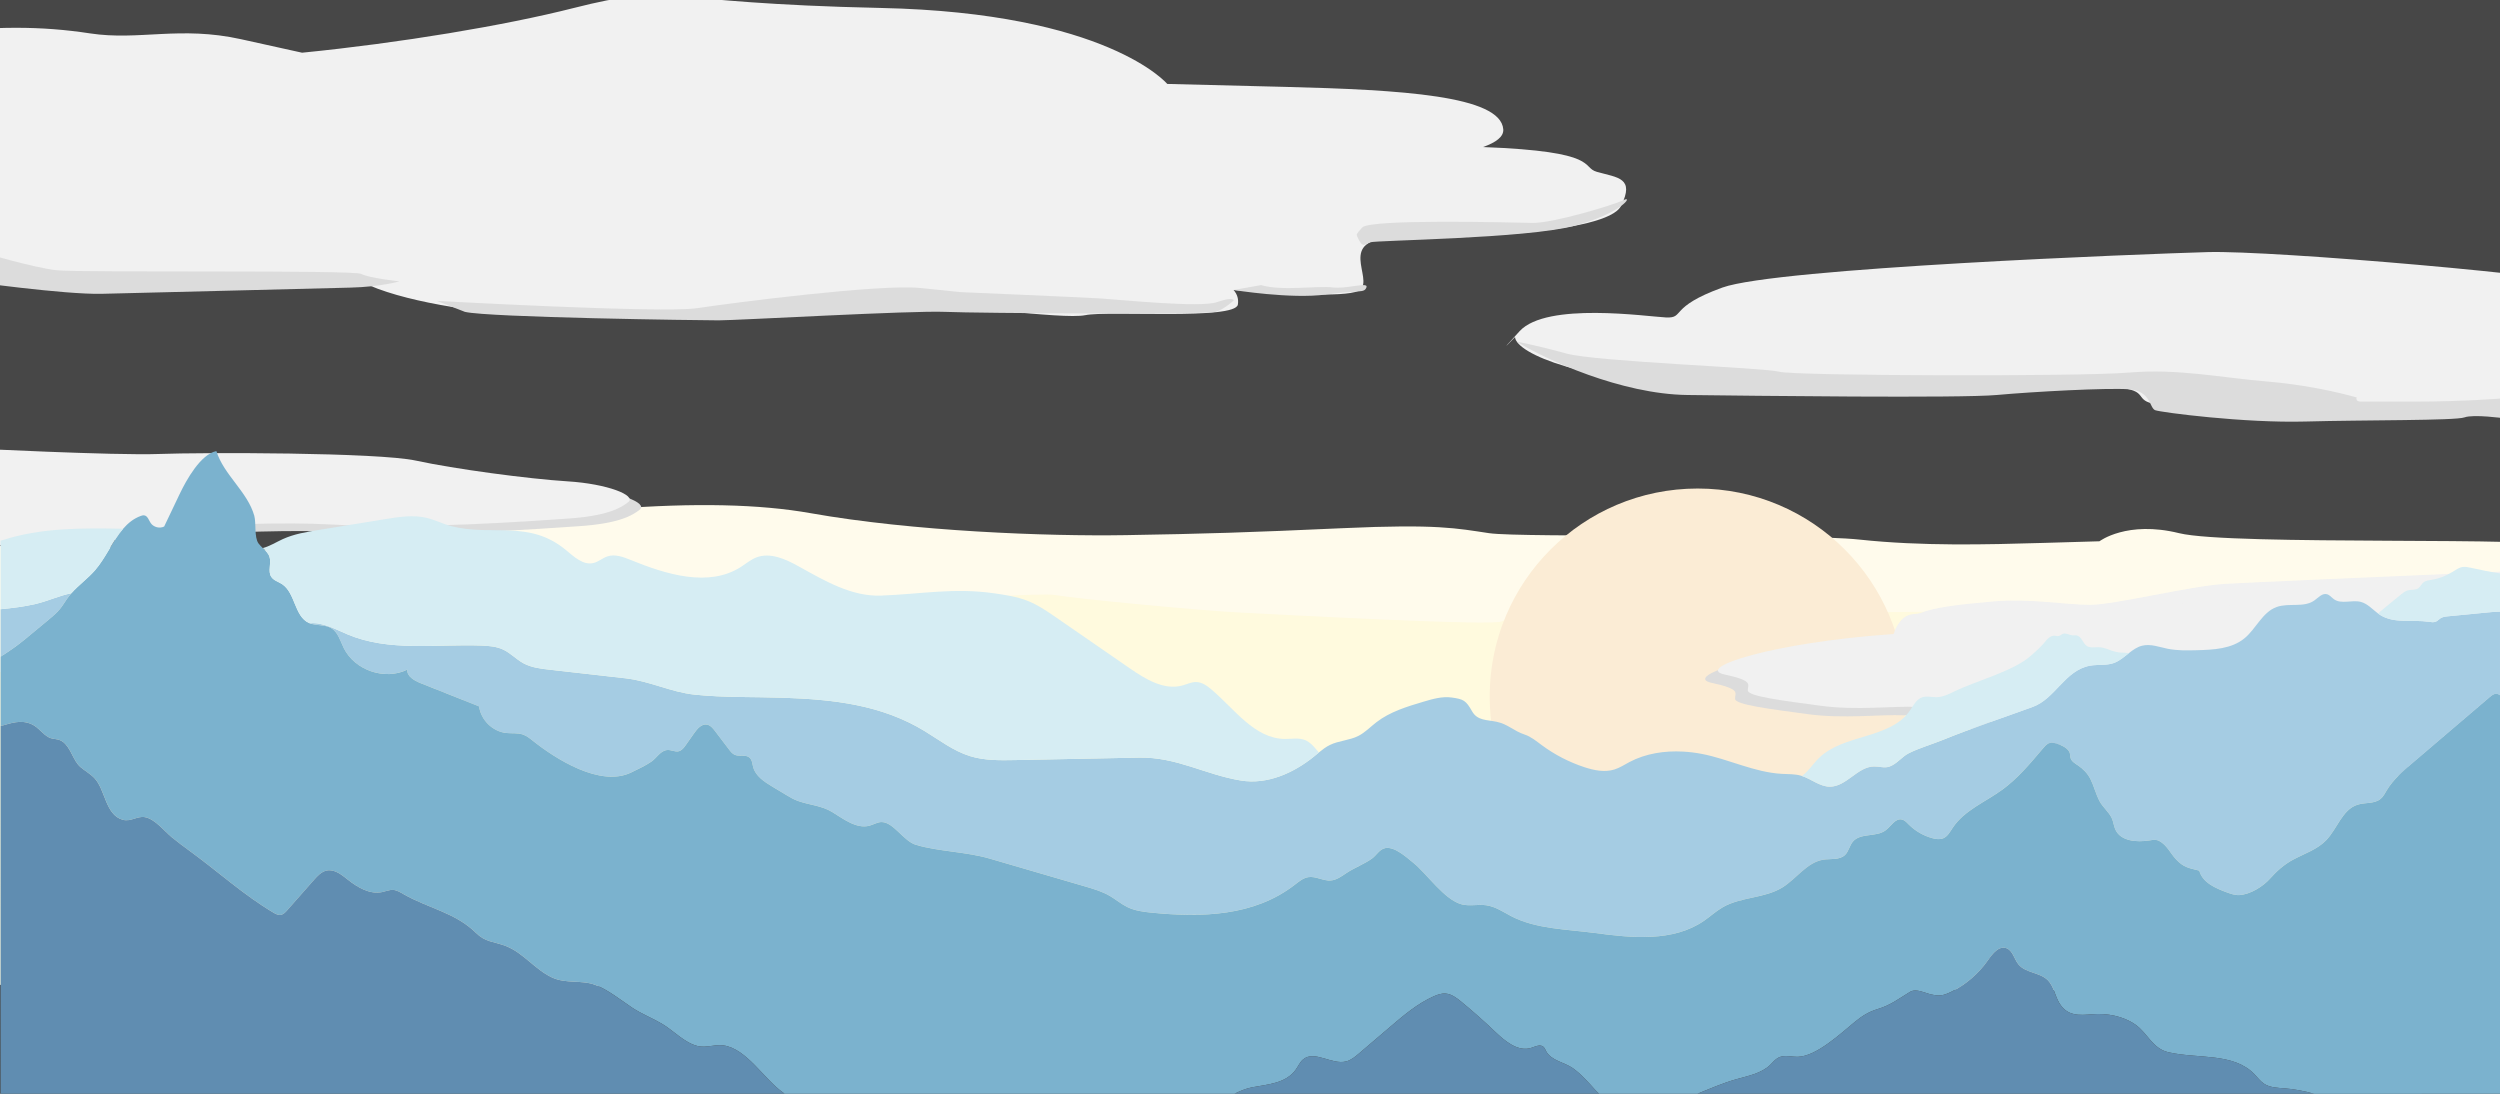 <?xml version="1.0" encoding="utf-8"?>
<!-- Generator: Adobe Illustrator 16.2.0, SVG Export Plug-In . SVG Version: 6.00 Build 0)  -->
<!DOCTYPE svg PUBLIC "-//W3C//DTD SVG 1.1//EN" "http://www.w3.org/Graphics/SVG/1.1/DTD/svg11.dtd">
<svg version="1.1" id="Layer_1" xmlns="http://www.w3.org/2000/svg" xmlns:xlink="http://www.w3.org/1999/xlink" x="0px" y="0px"
	 width="1920px" height="840px" viewBox="0 0 1920 840" enable-background="new 0 0 1920 840" xml:space="preserve">
<rect x="0" y="0" width="1920" height="840" fill="#333333" stroke="none"/>
<path fill="#FFFBEA" d="M242.954,423.349c180.255-33.758,301.272-43.146,379.618-29.217
	c78.345,13.929,181.528,17.874,242.039,16.857c60.51-1.018,94.267-2.052,166.878-5.355c72.61-3.304,87.262,0.158,112.103,3.841
	c24.842,3.684,236.942-0.14,284.713,4.956c47.771,5.097,96.772,3.821,140.426,2.548c43.652-1.272,43.651-1.272,43.651-1.272
	s21.083-16.124,61.146-6.23c40.063,9.895,291.45,2.119,289.263,10.525c-2.188,8.407-37.671,56.215-37.671,56.215l17.196,187.261
	l-2094.267-22.93l-6.37-224.204"/>
<path fill="#FFF9DA" d="M-185.657,526.358c0,0,625.749-33.49,666.06-42.859c40.31-9.369,311.011-29.753,329.481-26.567
	c18.472,3.187,113.376,12.039,139.49,13.346c26.116,1.306,202.134,10.994,204.252,6.787c2.118-4.209,337.787-7.364,337.787-7.364
	L2077.4,585.596l-82.804,175.796L-272.92,755.66"/>
<path fill="#D8D8D8" d="M-16.315,350.019c0,0,113.375,5.732,147.134,4.459c33.759-1.273,168.153-1.274,197.453,5.096
	c29.299,6.369,85.986,14.013,116.561,15.924c30.573,1.91,52.867,10.827,46.497,15.923s-17.404,10.712-46.497,12.681
	c-29.093,1.97-114.013,8.339-182.166,4.518c-68.153-3.821-216.56,7.007-260.509,17.202"/>
<circle fill="#FBEAD0" cx="1303.813" cy="534.918" r="159.732"/>
<path fill="#D8D8D8" d="M1443.651,493.422c-92.516,6.442-152.366,26.075-129.009,31.039c23.358,4.963,17.48,7.872,17.905,12.355
	c0.424,4.483,27.052,7.763,55.563,11.618c28.512,3.855,55.475,0.036,74.562,0.943s75.168,17.94,102.691,20.993
	s390.082,35.592,390.082,35.592l-5.646-109.226c0,0-103.821-2.469-153.176-10.555c-49.354-8.085-94.253-15.959-124.186-16.743
	c-29.935-0.784-31.417,16.999-32.689,16.938c-1.271-0.061-8.674-5.348-43.691-6.458c-35.019-1.11-105.337,1.843-113.607,1.449"/>
<path fill="#EFEFEF" d="M1583.462,519.534c-92.104-10.828-138.575-16.033-127.389-37.13c7.146-13.479,14.289-9.82,18.472-11.492
	c10.503-4.198,27.389-6.469,56.051-8.967s55.414,2.598,74.522,2.598s75.935-14.351,103.572-16.093
	c27.637-1.742,391.331-17.028,391.331-17.028l-10.827,108.834c0,0-103.821-2.465-153.503,3.269
	c-49.683,5.732-94.904,11.466-124.842,10.827c-29.937-0.638-30.573-18.472-31.848-18.472c-1.273,0-8.918,4.93-43.949,4.376
	c-35.03-0.554-105.131-6.843-113.41-6.843"/>
<path fill="#EFEFEF" d="M1453.448,486.984c-92.516,6.441-152.366,26.074-129.009,31.039c23.358,4.963,17.48,7.871,17.905,12.354
	c0.424,4.484,27.052,7.763,55.563,11.619c28.512,3.854,55.475,0.036,74.562,0.943c19.087,0.906,75.168,17.939,102.691,20.992
	c27.523,3.054,390.082,35.593,390.082,35.593l-5.646-109.227c0,0-103.821-2.468-153.176-10.554
	c-49.354-8.085-94.253-15.959-124.186-16.743c-29.935-0.785-31.417,16.999-32.689,16.938c-1.271-0.061-8.674-5.348-43.691-6.457
	c-35.019-1.11-105.337,1.843-113.607,1.448"/>
<path fill="#EFEFEF" d="M-25.109,344.203c0,0,113.375,5.732,147.134,4.458c33.759-1.274,168.153-1.274,197.452,5.096
	c29.3,6.37,85.987,14.013,116.562,15.924c30.574,1.911,52.867,10.828,46.497,15.923s-17.404,10.711-46.497,12.68
	s-114.013,8.338-182.166,4.517C185.719,398.98,37.312,409.808-6.637,420"/>
<path fill="#EFEFEF" d="M1244.954,158.138c-10.83,21.65-128.658,24.84-173.89,24.84c-45.221,0-15.92,30.57-26.43,39.55
	c-6.871,5.87-50.861,3.77-97.23,0.19c2.869,3.36,3.931,7.05,3.279,11.18c-1.91,12.06-99.359,4.49-117.189,8.15
	c-17.84,3.65-104.46-9.39-137.58-8.15c-33.13,1.24-238.86,10.22-288.54,8.15c-40.72-1.7-100.68-10.77-129.42-25.56l-189.04-3.771
	c-37.55,3.81-232.12-29.51-258.06-32.54c-25.94-3.03-17.08-44.01-9.58-59.18c6.96-14.09,72.59-18.4,81.95-18.94
	c-4.67,10.57,1.11-0.06,1.11-0.06s-0.39,0.02-1.11,0.06c0.32-0.73,0.69-1.55,1.11-2.48c2.56-5.65,8.09-13.28,15.46-21.05l-11.15-3.2
	l36.95-49.68c50.95-5.73,85.98-5.73,123.56,0s68.97-5.92,115.93,4.46c42.56,9.41,46.55,10.29,46.92,10.37c0,0,0,0,0.01,0
	c75.24-7.48,155.63-20.88,208.391-34.28c77.819-19.75,62.119-3.81,236.199-0.08s219.84,58.35,219.84,58.35s0,0,90.111,2.25
	c90.119,2.24,165.889,6.77,167.949,32.57c0.449,5.68-5.51,10.07-15.539,13.65c90.93,3.43,74.809,15.52,87.521,19.08
	C1242.405,136.478,1255.784,136.478,1244.954,158.138z"/>
<g>
	<path fill="#9BC7E0" d="M0.445,467.868v36.459c6.366-4.046,12.631-8.326,18.586-13.251c5.943-4.916,11.887-9.832,17.833-14.748
		c3.265-2.695,6.549-5.417,9.217-8.701c2.359-2.911,4.193-6.212,6.444-9.207c0.725-0.969,1.492-1.9,2.29-2.806
		c-9.238,1.786-18.107,6.033-27.363,8.2C18.771,465.85,9.675,466.992,0.445,467.868z"/>
	<path fill="#9BC7E0" d="M1910.673,470.34c-10.134,0.982-20.274,1.969-30.409,2.954c-2.064,0.201-4.221,0.431-5.974,1.551
		c-1.231,0.789-2.194,1.982-3.533,2.57c-1.702,0.741-3.649,0.372-5.48,0.106c-12.548-1.828-26.495,1.563-37.234-5.172
		c-0.6-0.378-1.182-0.79-1.758-1.216c-4.322-3.213-8.019-7.539-13.197-8.883c-6.797-1.761-14.889,2.024-20.61-2.038
		c-1.843-1.302-3.265-3.343-5.453-3.883c-3.634-0.893-6.591,2.702-9.646,4.86c-8.107,5.722-19.643,1.622-28.965,5.008
		c-10.963,3.98-15.738,16.777-24.787,24.13c-9.895,8.032-23.65,8.715-36.389,9.037c-7.509,0.188-15.097,0.372-22.458-1.117
		c-6.483-1.315-13.079-3.925-19.514-2.377c-3.853,0.927-7.078,3.226-10.229,5.703c-3.745,2.943-7.392,6.152-11.842,7.689
		c-5.783,2.001-12.173,0.898-18.191,2.004c-19.064,3.509-26.495,25.271-43.809,31.615c-22.647,8.301-46.226,16.06-69.041,25.336
		c-8.513,3.464-18.132,6.201-26.256,10.272c-5.258,2.634-9.384,8.468-14.967,10.311c-3.729,1.229-7.766-0.234-11.689-0.179
		c-12.654,0.176-21.238,15.563-33.893,15.537c-7.722-0.015-14.104-5.813-21.462-8.182c-0.24-0.078-0.476-0.185-0.723-0.255
		c-4.742-1.359-9.771-1.139-14.691-1.405c-21.209-1.142-40.829-11.367-61.69-15.359c-4.697-0.899-9.457-1.479-14.232-1.736
		c-14.104-0.762-28.602,1.408-41.092,8.007c-3.804,2.011-7.437,4.433-11.547,5.727c-7.52,2.371-15.705,0.68-23.196-1.787
		c-11.681-3.849-22.737-9.574-32.626-16.887c-4.178-3.095-8.271-6.531-13.209-8.16c-8.504-2.807-12.703-7.987-21.662-9.841
		c-7.257-1.501-14.586-0.781-18.641-7.966c-4.748-8.421-6.617-9.369-15.705-10.627c-7.224-0.999-14.474,1.096-21.468,3.169
		c-12.776,3.788-25.879,7.741-36.422,15.896c-4.58,3.541-8.64,7.853-13.808,10.459c-6.819,3.438-14.916,3.577-21.786,6.912
		c-3.068,1.492-5.778,3.578-8.433,5.747c-1.198,0.979-2.387,1.971-3.584,2.944c-15.795,12.858-36.17,21.918-56.271,18.629
		c-27.923-4.571-49.354-18.181-78.349-17.604c-31.615,0.627-63.231,1.254-94.85,1.881c-11.779,0.236-23.802,0.438-35.048-3.07
		c-12.651-3.944-23.374-12.271-34.688-19.172c-33.305-20.308-70.241-24.289-108.371-25.618c-22.549-0.789-45.795-0.012-68.227-2.383
		c-18.595-1.966-34.418-10.431-53.287-12.566c-19.375-2.194-38.751-4.391-58.124-6.584c-6.926-0.784-14.048-1.63-20.168-4.961
		c-5.444-2.966-9.781-7.741-15.375-10.414c-5.26-2.513-11.236-2.978-17.063-3.185c-34.656-1.233-71,4.922-102.898-8.682
		c-9.205-3.925-19.183-9.468-28.6-8.382c5.224,1.979,11.478,0.84,16.31,3.691c5.264,3.107,6.943,9.746,9.625,15.238
		c8.371,17.152,31.646,25.096,48.753,16.635c-0.289,5.229,5.462,8.458,10.328,10.394c14.958,5.944,29.916,11.893,44.877,17.838
		c1.316,10.367,10.331,19.244,20.718,20.404c4.306,0.479,8.802-0.223,12.899,1.184c2.845,0.972,5.252,2.881,7.602,4.757
		c17.545,14,51.828,35.817,75.387,24.479c4.975-2.396,11.14-5.3,15.681-8.396c4.1-2.797,7.104-8.775,12.606-8.95
		c2.815-0.087,5.585,1.615,8.332,0.988c2.41-0.552,4.051-2.724,5.479-4.748c2.189-3.106,4.378-6.212,6.565-9.318
		c2.366-3.357,5.651-7.122,9.694-6.427c2.688,0.468,4.598,2.8,6.243,4.974c3.569,4.696,7.136,9.396,10.706,14.093
		c1.227,1.615,2.531,3.295,4.391,4.112c3.6,1.585,8.432-0.438,11.392,2.158c2.001,1.752,2.097,4.753,2.796,7.323
		c1.87,6.89,8.494,11.218,14.614,14.902c3.382,2.035,6.764,4.069,10.143,6.104c3.085,1.859,6.195,3.728,9.588,4.938
		c9.223,3.295,17.924,3.439,26.429,8.583c8.102,4.895,18.396,13.167,28.547,10.442c3.222-0.864,6.218-2.89,9.558-2.786
		c9.079,0.295,16.719,14.745,26.229,17.528c17.776,5.207,38.217,5.186,56.644,10.563c24.303,7.094,48.604,14.188,72.906,21.281
		c6.677,1.951,13.435,3.935,19.432,7.455c4.514,2.648,8.525,6.129,13.226,8.425c5.667,2.767,12.044,3.668,18.319,4.295
		c38.455,3.838,79.06,3.004,110.634-21.649c3.073-2.398,6.26-5.011,10.11-5.599c5.769-0.882,11.373,3.015,17.189,2.559
		c4.366-0.345,8.119-3.06,11.748-5.513c6.287-4.252,13.829-6.945,19.921-11.318c3.578-2.572,5.796-7.293,10.347-8.06
		c7.302-1.228,16.445,7.326,21.502,11.405c10.486,8.46,23.824,28.493,37.244,31.869c6.064,1.522,12.504-0.218,18.696,0.655
		c7.128,1.002,13.259,5.327,19.658,8.631c18.673,9.647,43.028,9.874,63.472,12.632c28.611,3.86,60.241,7.059,84.026-9.3
		c4.916-3.383,9.316-7.509,14.489-10.477c13.981-8.021,31.948-6.708,45.688-15.132c10.997-6.744,18.926-19.46,31.686-21.372
		c5.679-0.852,12.336,0.39,16.474-3.593c2.879-2.763,3.461-7.209,6.03-10.257c5.834-6.927,17.935-3.238,25.162-8.689
		c4.193-3.16,7.446-9.49,12.56-8.283c2.094,0.495,3.623,2.223,5.141,3.748c5.017,5.048,11.388,8.74,18.265,10.585
		c2.737,0.732,5.732,1.159,8.343,0.048c3.364-1.438,5.189-4.997,7.212-8.049c8.885-13.392,24.933-19.72,37.945-29.154
		c11.791-8.553,21.26-19.854,30.666-30.978c3.7-4.376,5.309-6.261,11.202-4.538c3.315,0.969,8.08,3.142,9.777,6.378
		c0.761,1.452,0.486,3.232,0.969,4.804c0.795,2.584,3.398,4.07,5.644,5.58c4.021,2.704,7.521,6.296,9.664,10.641
		c2.698,5.456,4.061,11.453,6.938,16.861c2.559,4.818,7.268,8.273,9.469,13.262c1.192,2.699,1.422,5.75,2.626,8.443
		c4.036,8.995,16.372,9.983,26.108,8.427c2.509-0.399,5.225-0.848,7.479,0.333c6.093,3.206,8.591,9.476,13.098,14.23
		c5.834,6.159,9.378,6.531,17.794,8.631c2.385,9.094,12.413,13.533,21.254,16.728c3.107,1.126,6.327,2.266,9.625,2.035
		c8.482-0.591,18.052-6.551,23.545-12.724c4.793-5.394,10.465-10.649,17.771-14.541c8.623-4.594,18.337-7.729,25.149-14.729
		c8.681-8.914,12.402-23.712,24.278-27.422c5.855-1.831,12.917-0.515,17.626-4.447c2.11-1.765,3.358-4.314,4.775-6.67
		c4.979-8.277,12.458-14.696,19.805-20.969c6.266-5.344,12.524-10.688,18.791-16.033c13.493-11.512,26.981-23.022,40.477-34.534
		c1.416-1.212,3.012-2.488,4.876-2.488c1.104,0,2.077,0.445,2.984,1.065v-64.144C1916.895,469.747,1913.758,470.041,1910.673,470.34
		z"/>
</g>
<path fill="#6DAAC9" d="M1917.017,532.838c-1.863,0-3.46,1.276-4.876,2.488c-13.494,11.512-26.981,23.022-40.477,34.535
	c-6.266,5.345-12.525,10.688-18.791,16.032c-7.346,6.271-14.826,12.69-19.804,20.97c-1.417,2.354-2.665,4.904-4.776,6.669
	c-4.709,3.934-11.77,2.617-17.626,4.448c-11.876,3.71-15.599,18.508-24.278,27.422c-6.813,6.999-16.526,10.135-25.149,14.729
	c-7.308,3.893-12.979,9.148-17.771,14.541c-5.493,6.173-15.063,12.133-23.545,12.725c-3.298,0.229-6.518-0.909-9.625-2.035
	c-8.841-3.194-18.869-7.635-21.254-16.729c-8.416-2.1-11.96-2.472-17.794-8.631c-4.507-4.756-7.005-11.023-13.097-14.229
	c-2.257-1.182-4.973-0.733-7.48-0.333c-9.735,1.557-22.072,0.567-26.108-8.428c-1.203-2.692-1.434-5.744-2.625-8.442
	c-2.201-4.988-6.91-8.443-9.47-13.263c-2.877-5.407-4.237-11.404-6.938-16.86c-2.145-4.346-5.644-7.938-9.664-10.642
	c-2.244-1.51-4.849-2.996-5.644-5.58c-0.481-1.569-0.207-3.352-0.969-4.804c-1.697-3.236-6.462-5.409-9.776-6.378
	c-5.896-1.722-7.502,0.162-11.203,4.538c-9.406,11.123-18.875,22.425-30.666,30.978c-13.013,9.436-29.062,15.765-37.945,29.154
	c-2.021,3.052-3.848,6.609-7.212,8.049c-2.609,1.111-5.604,0.687-8.343-0.048c-6.876-1.845-13.248-5.537-18.265-10.585
	c-1.518-1.525-3.047-3.253-5.141-3.748c-5.112-1.207-8.365,5.123-12.559,8.283c-7.229,5.451-19.328,1.764-25.162,8.69
	c-2.57,3.048-3.152,7.493-6.031,10.257c-4.137,3.98-10.795,2.741-16.473,3.592c-12.761,1.912-20.688,14.628-31.687,21.372
	c-13.74,8.424-31.707,7.111-45.688,15.132c-5.173,2.968-9.574,7.094-14.49,10.477c-23.785,16.357-55.415,13.16-84.026,9.301
	c-20.441-2.758-44.799-2.984-63.472-12.633c-6.399-3.304-12.53-7.629-19.658-8.631c-6.192-0.873-12.632,0.867-18.696-0.654
	c-13.42-3.376-26.758-23.41-37.244-31.87c-5.057-4.079-14.199-12.632-21.502-11.405c-4.551,0.767-6.769,5.487-10.347,8.06
	c-6.092,4.373-13.634,7.066-19.921,11.318c-3.629,2.453-7.381,5.168-11.748,5.513c-5.816,0.456-11.422-3.439-17.189-2.559
	c-3.852,0.588-7.036,3.2-10.11,5.599c-31.574,24.653-72.179,25.487-110.633,21.649c-6.276-0.627-12.654-1.528-18.32-4.295
	c-4.7-2.295-8.712-5.775-13.225-8.424c-5.997-3.521-12.756-5.504-19.433-7.455c-24.303-7.095-48.603-14.188-72.906-21.282
	c-18.427-5.378-38.865-5.355-56.644-10.563c-9.51-2.782-17.15-17.233-26.229-17.527c-3.34-0.104-6.335,1.921-9.558,2.786
	c-10.151,2.724-20.445-5.55-28.547-10.443c-8.505-5.143-17.206-5.288-26.428-8.583c-3.394-1.212-6.503-3.079-9.588-4.938
	c-3.38-2.035-6.762-4.07-10.144-6.105c-6.12-3.685-12.744-8.013-14.614-14.902c-0.699-2.569-0.795-5.57-2.796-7.322
	c-2.959-2.597-7.792-0.574-11.392-2.159c-1.859-0.817-3.164-2.497-4.39-4.112c-3.569-4.697-7.137-9.396-10.706-14.093
	c-1.646-2.173-3.557-4.505-6.243-4.974c-4.042-0.695-7.329,3.068-9.695,6.427c-2.187,3.106-4.375,6.212-6.564,9.318
	c-1.429,2.024-3.068,4.196-5.479,4.748c-2.747,0.627-5.515-1.075-8.332-0.987c-5.504,0.174-8.508,6.152-12.606,8.949
	c-4.54,3.098-10.705,6-15.681,8.396c-23.558,11.338-57.842-10.479-75.387-24.479c-2.349-1.876-4.756-3.784-7.601-4.757
	c-4.1-1.404-8.596-0.705-12.9-1.184c-10.386-1.16-19.401-10.037-20.717-20.404c-14.961-5.945-29.919-11.893-44.877-17.838
	c-4.865-1.935-10.616-5.163-10.328-10.393c-17.108,8.461-40.383,0.518-48.754-16.636c-2.682-5.491-4.361-12.131-9.625-15.237
	c-4.832-2.854-11.086-1.714-16.31-3.692c-0.257-0.098-0.521-0.168-0.773-0.28c-11.318-5.11-10.338-23.193-20.784-29.91
	c-2.777-1.785-6.31-2.716-8.135-5.471c-2.895-4.367,0.24-10.425-1.378-15.411c-0.884-2.731-3.029-4.706-5.148-6.725
	c-1.184-1.128-2.366-2.273-3.312-3.572c-3.393-4.67-1.689-15.726-3.249-21.285c-5.146-18.346-23.463-31.441-29.113-49.638
	c-12.019,2.376-23,22.096-28.271,33.151c-3.937,8.261-7.878,16.523-11.814,24.784c-3.477,1.768-8.18,0.55-10.361-2.688
	c-1.481-2.195-2.304-5.439-4.919-5.865c-0.924-0.151-1.859,0.129-2.735,0.451c-5.484,2.018-9.79,5.534-13.508,9.834
	c-8.041,9.303-13.292,22.293-21.565,31.851c-5.535,6.392-12.606,11.36-18.172,17.68c-0.798,0.903-1.565,1.837-2.29,2.806
	c-2.251,2.995-4.085,6.296-6.444,9.207c-2.668,3.284-5.952,6.006-9.217,8.701c-5.946,4.916-11.89,9.832-17.833,14.748
	c-5.955,4.925-12.22,9.205-18.586,13.251v53.298c7.606-2.024,15.159-5.255,23.768-1.479c5.299,2.319,8.368,7.628,13.385,10.191
	c3.508,1.789,7.004,0.628,10.655,3.337c6.338,4.703,7.811,14.569,13.646,19.515c3.561,3.021,7.783,5.276,10.924,8.73
	c8.057,8.869,8.22,27.881,21.293,31.618c6.349,1.813,11.002-2.945,17.1-1.971c7.604,1.221,15.163,10.867,20.818,15.531
	c4.731,3.902,9.684,7.524,14.636,11.143c21.131,15.441,40.852,33.332,63.175,46.563c1.747,1.036,3.679,2.113,5.691,1.822
	c2.089-0.302,3.665-1.99,5.059-3.574c6.809-7.731,13.617-15.465,20.423-23.196c2.774-3.152,5.859-6.49,9.98-7.306
	c5.851-1.156,11.22,3.107,15.884,6.831c7.638,6.104,17.072,11.729,26.641,9.72c2.819-0.593,5.568-1.842,8.443-1.647
	c2.9,0.195,5.47,1.828,7.996,3.271c18.986,10.871,39.619,14.103,55.454,29.608c7.634,7.475,13.012,6.417,22.99,10.196
	c13.314,5.042,22.386,17.979,35.415,24.101c11.047,5.191,22.85,1.652,33.623,5.885c9.84,3.864,19.706,11.823,27.983,17.345
	c7.229,4.819,15.438,7.979,22.932,12.383c8.82,5.182,17.229,14.603,27.326,17.086c6.744,1.66,13.142-1.384,19.85-0.469
	c17.822,2.437,31.341,26.048,45.711,36.125c0.437,0.309,0.855,0.664,1.276,1.018h345.527c4.373-2.158,8.877-4.07,13.714-4.983
	c11.841-2.236,25.994-2.931,33.56-13.813c1.787-2.566,3.052-5.582,5.454-7.589c8.769-7.335,22.005,4.393,33.079,1.542
	c3.784-0.972,6.897-3.586,9.865-6.122c7.989-6.82,15.975-13.637,23.964-20.456c10.31-8.803,20.802-17.722,33.158-23.293
	c2.928-1.318,6.064-2.461,9.271-2.248c4.586,0.309,8.487,3.295,12.038,6.207c8.953,7.343,17.625,15.024,25.996,23.022
	c7.75,7.41,17.666,15.747,27.873,12.476c3.063-0.985,6.642-2.912,9.16-0.912c1.17,0.926,1.657,2.44,2.379,3.742
	c3.897,7.016,14.101,8.358,20.28,12.716c6.501,4.58,12.038,10.972,17.335,16.817c0.937,1.034,1.938,1.986,2.968,2.895h75.472
	c9.82-3.998,19.573-8.229,29.759-11.131c9.154-2.609,19.133-4.387,26.031-10.941c2.1-1.995,3.901-4.423,6.493-5.722
	c4.496-2.254,9.865-0.471,14.899-0.597c14.334-0.354,33.253-18.242,43.835-26.903c5.348-4.379,10.605-7.702,17.229-9.689
	c10.157-3.049,16.03-7.794,24.995-13.238c4.742-2.875,11.287,0.807,16.041,1.884c6.287,1.429,9.127,1.159,15.186-1.729
	c11.433-5.453,21.517-14.225,28.74-24.603c3.415-4.908,8.19-11.024,13.88-9.187c5.078,1.642,6.086,8.299,9.435,12.446
	c5.397,6.684,16.261,6.078,22.432,12.06c4.735,4.597,5.51,11.875,8.891,17.55c6.228,10.465,15.516,9.569,25.582,8.729
	c10.941-0.913,23.399,1.321,32.813,7.875c9.798,6.831,13.078,18.485,25.639,21.353c22.53,5.141,49.709,0.177,65.823,16.745
	c2.43,2.5,4.496,5.425,7.401,7.355c4.508,3.002,10.246,3.146,15.648,3.564c7.738,0.602,15.397,2.043,22.861,4.18H1920V533.904
	C1919.094,533.283,1918.119,532.838,1917.017,532.838z"/>
<g>
	<path fill="#4F81A8" d="M555.534,802.858c-6.708-0.916-13.104,2.128-19.85,0.468c-10.098-2.483-18.505-11.904-27.326-17.086
		c-7.494-4.404-15.703-7.563-22.932-12.383c-8.277-5.521-18.144-13.479-27.983-17.345c-10.773-4.231-22.576-0.692-33.623-5.885
		c-13.029-6.122-22.101-19.059-35.415-24.101c-9.979-3.779-15.355-2.723-22.99-10.196c-15.834-15.507-36.467-18.737-55.454-29.608
		c-2.525-1.443-5.095-3.075-7.996-3.271c-2.875-0.193-5.625,1.056-8.443,1.647c-9.569,2.009-19.003-3.615-26.641-9.72
		c-4.664-3.724-10.033-7.986-15.884-6.831c-4.121,0.814-7.206,4.152-9.98,7.306c-6.806,7.731-13.614,15.465-20.423,23.196
		c-1.394,1.584-2.97,3.272-5.059,3.574c-2.013,0.291-3.944-0.786-5.691-1.822c-22.323-13.229-42.044-31.12-63.175-46.563
		c-4.952-3.617-9.905-7.239-14.636-11.143c-5.655-4.664-13.214-14.312-20.818-15.531c-6.097-0.976-10.75,3.784-17.1,1.971
		c-13.074-3.737-13.236-22.749-21.293-31.618c-3.141-3.454-7.363-5.711-10.924-8.73c-5.834-4.944-7.307-14.812-13.646-19.515
		c-3.65-2.709-7.147-1.548-10.655-3.337c-5.017-2.563-8.085-7.872-13.385-10.191c-8.609-3.774-16.162-0.545-23.768,1.479V840H602.52
		c-0.42-0.354-0.84-0.709-1.275-1.017C586.875,828.905,573.356,805.294,555.534,802.858z"/>
	<path fill="#4F81A8" d="M1754.367,835.82c-5.402-0.42-11.143-0.563-15.648-3.564c-2.906-1.932-4.973-4.855-7.401-7.355
		c-16.114-16.568-43.293-11.604-65.823-16.745c-12.561-2.866-15.841-14.521-25.639-21.353c-9.412-6.554-21.87-8.788-32.813-7.875
		c-10.066,0.84-19.355,1.735-25.582-8.729c-3.381-5.675-4.154-12.953-8.891-17.55c-6.172-5.98-17.033-5.376-22.432-12.06
		c-3.349-4.147-4.355-10.806-9.435-12.446c-5.688-1.839-10.465,4.277-13.88,9.187c-7.225,10.378-17.309,19.147-28.74,24.603
		c-6.059,2.89-8.897,3.158-15.186,1.729c-4.754-1.077-11.299-4.759-16.042-1.884c-8.964,5.444-14.837,10.189-24.995,13.238
		c-6.623,1.987-11.881,5.312-17.229,9.689c-10.582,8.661-29.501,26.551-43.835,26.903c-5.034,0.126-10.403-1.657-14.899,0.597
		c-2.592,1.299-4.395,3.726-6.494,5.722c-6.897,6.556-16.877,8.332-26.03,10.941c-10.186,2.902-19.938,7.133-29.759,11.131h473.611
		C1769.766,837.863,1762.105,836.422,1754.367,835.82z"/>
	<path fill="#4F81A8" d="M1207.843,820.288c-6.181-4.356-16.383-5.7-20.28-12.716c-0.722-1.303-1.209-2.816-2.379-3.742
		c-2.52-2-6.098-0.073-9.16,0.912c-10.207,3.271-20.123-5.064-27.873-12.476c-8.37-7.997-17.043-15.681-25.995-23.022
		c-3.552-2.912-7.453-5.898-12.039-6.207c-3.207-0.213-6.345,0.93-9.271,2.248c-12.356,5.571-22.85,14.49-33.157,23.293
		c-7.99,6.818-15.976,13.636-23.965,20.456c-2.968,2.536-6.081,5.15-9.865,6.122c-11.074,2.851-24.312-8.877-33.079-1.542
		c-2.402,2.007-3.667,5.021-5.454,7.589c-7.564,10.883-21.719,11.576-33.559,13.813c-4.838,0.913-9.342,2.825-13.715,4.983h280.097
		c-1.03-0.907-2.032-1.859-2.969-2.896C1219.881,831.26,1214.344,824.868,1207.843,820.288z"/>
</g>
<path fill="#EFEFEF" d="M1163.537,258.861c0.718,12.908,55.219,35.139,142.705,35.855c87.486,0.717,292.581,0.718,319.113,2.869
	s12.19,10.039,30.836,12.908c18.645,2.869,303.337,4.303,303.337,4.303s51.632,5.02,55.935-32.27s1.434-53.065-17.928-61.671
	c-19.362-8.605-252.423-28.685-301.903-27.25c-49.479,1.435-331.256,12.191-372.872,27.25s-28.553,23.665-43.331,22.948
	c-14.777-0.718-91.511-12.039-112.306,10.474C1146.328,276.79,1163.537,258.861,1163.537,258.861z"/>
<path fill="#D8D8D8" d="M1164.943,262.425c22.108,13.71,80.013,40.294,130.968,40.931s209.554,2.547,237.579,0
	c28.024-2.547,84.613-5.604,101.543-4.394c16.929,1.21,15.654,14.349,20.113,16.06s68.789,9.991,115.285,8.717
	c46.497-1.274,115.286-0.637,122.293-3.185c7.008-2.548,29.938,0.637,29.938,0.637v-15.287c0,0-29.3,2.548-69.427,2.548
	s-35.668,0-40.127,0s-3.186-3.185-3.186-3.185s-29.938-8.952-67.517-12.119s-69.525-10.174-107.374-6.989
	c-37.85,3.185-256.957,2.548-268.422-0.637c-11.466-3.185-140.766-7.643-163.694-14.013
	C1179.987,265.139,1164.943,262.425,1164.943,262.425z"/>
<path fill="#D8D8D8" d="M-23.197,216.096c0,0,72.612,10.19,101.274,9.554c28.662-0.636,168.318-4.229,191.083-4.763
	c22.765-0.534,37.58-4.791,37.58-4.791s-23.567-2.547-29.299-5.732c-5.732-3.185-216.067-0.857-233.924-2.798
	s-58.432-14.034-58.432-14.034"/>
<path fill="#D8D8D8" d="M335.457,231.076c0,0,173.165,9.629,199.931,5.604c26.767-4.025,140.142-18.675,171.353-15.49
	s31.21,3.185,31.21,3.185s92.356,3.921,107.006,4.827c14.649,0.906,76.923,7.339,89.809,2.816
	c12.887-4.523,12.736-1.306,12.736-1.306s-7.004,6.734-14.01,8.797c-7.006,2.063-182.165,1.122-207.644,0
	c-25.478-1.122-159.234,6.521-173.885,6.521s-177.07-2.215-194.905-6.521"/>
<g>
	<path fill="#D1EBF2" d="M1002.545,568.481c-4.916-2.101-10.525-0.904-15.873-0.964c-23.242-0.249-38.592-23.034-56.344-38.043
		c-3.374-2.853-7.266-5.588-11.68-5.669c-3.617-0.066-6.982,1.66-10.469,2.625c-14.202,3.939-28.502-4.852-40.625-13.228
		c-18.61-12.855-37.217-25.711-55.826-38.566c-7.286-5.034-14.66-10.115-22.913-13.332c-8.074-3.146-16.742-4.409-25.319-5.648
		c-30.818-4.459-56.725,0.675-86.988,1.77c-22.62,0.82-43.326-11.489-63.125-22.461c-10.039-5.563-21.875-11.011-32.57-6.836
		c-4.312,1.685-7.895,4.778-11.791,7.275c-24.805,15.882-57.389,5.75-84.671-5.351c-5.672-2.31-11.932-4.673-17.752-2.776
		c-3.791,1.233-6.9,4.166-10.774,5.108c-7.878,1.918-14.911-4.737-21.148-9.919c-28.337-23.547-56.434-10.353-88.023-18.359
		c-6.456-1.638-12.458-4.793-18.937-6.354c-10.319-2.489-21.137-0.798-31.618,0.907c-17.122,2.779-34.242,5.563-51.364,8.346
		c-9.375,1.523-18.877,3.082-27.522,7.013c-5.121,2.329-9.963,5.471-15.378,6.894c2.119,2.019,4.264,3.992,5.148,6.725
		c1.618,4.986-1.517,11.044,1.378,15.411c1.825,2.755,5.358,3.686,8.135,5.471c10.445,6.717,9.465,24.8,20.784,29.91
		c0.252,0.112,0.516,0.184,0.773,0.28c9.417-1.086,19.396,4.457,28.6,8.382c31.898,13.604,68.242,7.447,102.898,8.683
		c5.826,0.206,11.803,0.672,17.063,3.184c5.593,2.673,9.93,7.449,15.375,10.414c6.119,3.331,13.242,4.177,20.168,4.961
		c19.373,2.194,38.749,4.39,58.124,6.584c18.868,2.137,34.691,10.602,53.287,12.567c22.43,2.37,45.678,1.593,68.226,2.383
		c38.13,1.329,75.067,5.311,108.371,25.618c11.314,6.9,22.038,15.227,34.688,19.172c11.246,3.508,23.269,3.307,35.049,3.069
		c31.617-0.627,63.233-1.254,94.849-1.881c28.995-0.576,50.426,13.032,78.349,17.604c20.103,3.29,40.478-5.771,56.271-18.628
		c1.196-0.976,2.385-1.966,3.583-2.945c-0.532-0.597-1.098-1.161-1.612-1.772C1008.805,573.109,1006.146,570.019,1002.545,568.481z"
		/>
	<path fill="#D1EBF2" d="M1612.044,497.07c-3.181-0.132-6.675,0.783-9.345-0.946c-3.152-2.041-3.926-7.103-7.56-8.023
		c-1.231-0.311-2.53-0.039-3.791-0.179c-2.346-0.264-4.625-1.938-6.864-1.188c-1.215,0.407-2.149,1.491-3.409,1.743
		c-1.024,0.204-2.071-0.18-3.113-0.237c-2.906-0.168-5.336,2.119-7.14,4.406c-3.213,4.088-7.295,7.617-11.209,11.069
		c-13.527,11.936-41.972,19.135-58.83,27.41c-4.283,2.1-8.746,4.247-13.517,4.325c-3.7,0.062-7.524-1.125-11.024,0.081
		c-4.546,1.567-6.814,6.467-9.574,10.399c-15.297,21.808-50.756,17.579-69.748,36.261c-4.514,4.438-7.99,10.102-13.035,13.788
		c7.357,2.367,13.74,8.167,21.462,8.181c12.653,0.026,21.237-15.361,33.893-15.537c3.925-0.057,7.961,1.408,11.689,0.179
		c5.583-1.843,9.709-7.677,14.967-10.311c8.124-4.071,17.743-6.81,26.255-10.272c22.816-9.276,46.395-17.034,69.043-25.336
		c17.313-6.346,24.742-28.106,43.808-31.614c6.02-1.105,12.408-0.004,18.19-2.005c4.451-1.536,8.098-4.745,11.843-7.689
		c-3.381-0.442-6.668-0.157-10.017-0.913C1620.633,499.671,1616.618,497.258,1612.044,497.07z"/>
	<path fill="#D1EBF2" d="M1897.684,436.073c-2.134-0.465-4.322-0.954-6.479-0.621c-2.884,0.445-5.319,2.293-7.795,3.844
		c-4.938,3.091-10.498,5.177-16.254,6.095c-2.062,0.327-4.267,0.558-5.896,1.864c-1.596,1.285-2.374,3.421-4.064,4.577
		c-2.273,1.557-5.375,0.849-8.029,1.59c-1.914,0.538-3.527,1.81-5.084,3.055c-5.861,4.689-11.785,9.638-17.799,14.658
		c0.576,0.426,1.158,0.838,1.758,1.216c10.739,6.735,24.688,3.344,37.234,5.171c1.831,0.267,3.778,0.636,5.48-0.105
		c1.339-0.588,2.302-1.781,3.533-2.57c1.753-1.12,3.908-1.35,5.974-1.551c10.136-0.985,20.275-1.972,30.409-2.954
		c3.085-0.299,6.221-0.593,9.328-0.579V440.34C1912.453,439.285,1904.956,437.658,1897.684,436.073z"/>
	<path fill="#D1EBF2" d="M1.893,414.853c-0.465,0.151-0.969,0.309-1.447,0.463v52.553c9.23-0.876,18.326-2.02,27.007-4.054
		c9.256-2.167,18.125-6.414,27.363-8.2c5.565-6.318,12.637-11.288,18.172-17.68c8.272-9.558,13.524-22.548,21.565-31.851
		C63.578,405.505,31.652,405.208,1.893,414.853z"/>
</g>
<path fill="#D8D8D8" d="M1042.407,181.701c4.109,9.426,5.479,5.975,9.849,4.39s119.266-2.831,156.301-12.528
	s46.068-23.747,38.424-19.921c-7.644,3.826-54.508,17.92-70.305,17.575c-15.797-0.345-124.494-3.193-130.446,3.477
	C1041.609,179.872,1041.609,179.872,1042.407,181.701z"/>
<path fill="#D8D8D8" d="M947.405,222.718c0,0,44.34,7.139,70.786,3.475c26.445-3.664,29.313-0.805,31.224-5.451
	s-15.288,1.461-26.115,0s-38.853,3.004-54.775-1.776"/>
<rect opacity="0.1" fill="#FFFFFF" width="1920" height="840.003"/>
</svg>
